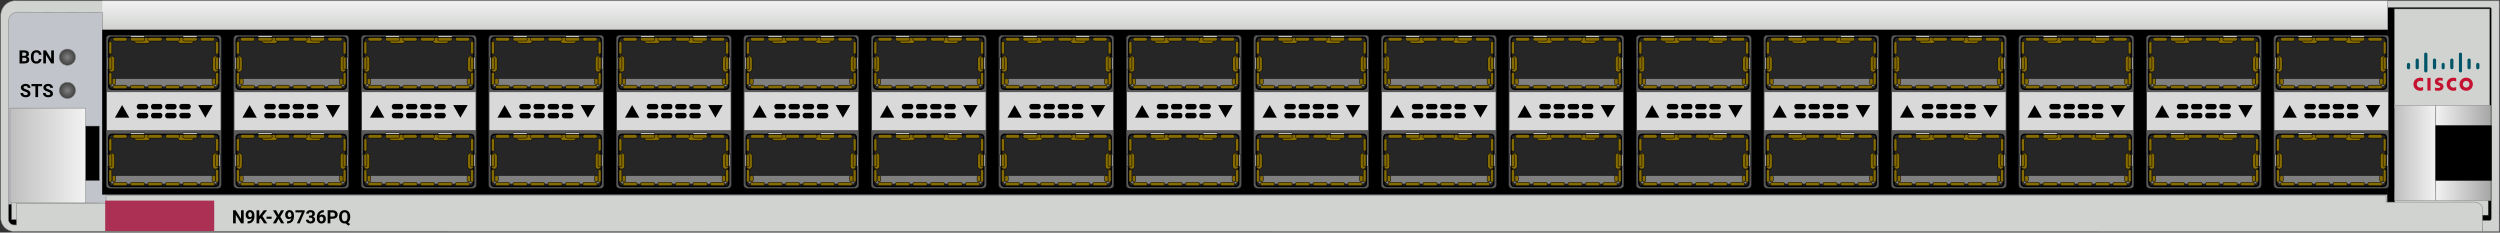 <svg xmlns="http://www.w3.org/2000/svg" xmlns:xlink="http://www.w3.org/1999/xlink" viewBox="0 0 1634 152" fill="#fff" fill-rule="evenodd" stroke="#000" stroke-linecap="round" stroke-linejoin="round"><rect x="0" y="0" width="1634" height="152" fill="#333333" stroke="none"/><style><![CDATA[.B{fill:#000}.C{stroke:none}.D{stroke-linejoin:miter}.E{stroke-width:.32}.F{stroke:#404040}.G{fill:#595959}.H{fill:#262626}.I{stroke-width:.96}.J{fill:#d9d9d9}.K{fill:silver}.L{fill:gray}.M{fill:#866b00}.N{stroke:gray}.O{fill:#d1d3d0}]]></style><use xlink:href="#R" x=".5" y=".5"/><defs><radialGradient id="A" r="100%" fx="50%" fy="50%" cx="50%" cy="50%"><stop offset="0%" stop-color="gray"/><stop offset="70.7%" stop-color="#262626"/></radialGradient><linearGradient id="B" x1="0%" y1="50%" x2="100%" y2="50%"><stop offset="0%" stop-color="#bfbfbf"/><stop offset="100%" stop-color="#f2f2f2"/></linearGradient><linearGradient id="C" x1="0%" y1="50%" x2="100%" y2="50%"><stop offset="0%" stop-color="#f2f2f2"/><stop offset="100%" stop-color="#a6a6a6"/></linearGradient><linearGradient id="D" x1="50%" y1="100%" x2="50%" y2="0%"><stop offset="0%" stop-color="#d1d3d0"/><stop offset="100%" stop-color="#f2f2f2"/></linearGradient><path id="E" d="M321.03 122.46h71.1c1.1 0 1.9-.86 1.9-1.92v-96c0-1.06-.8-1.92-1.9-1.92h-71.1c-1.1 0-2 .86-2 1.92v96c0 1.06.9 1.92 2 1.92z"/><path id="F" d="M320.63 25.807v30.095c0 1.06.9 1.92 1.9 1.92h68c1.1 0 1.9-.86 1.9-1.92V25.807c0-1.06-.8-1.92-1.9-1.92h-68c-1 0-1.9.86-1.9 1.92zm0 63.469v30.094c0 1.06.9 1.92 1.9 1.92h68c1.1 0 1.9-.86 1.9-1.92V89.276c0-1.06-.8-1.92-1.9-1.92h-68c-1 0-1.9.86-1.9 1.92z"/><path id="G" d="M319.43 59.7h74.25v24.84h-74.25z"/><path id="H" d="M368.13 76.83h4.7c.9-.198 1.5-1.16 1.4-2.15-.2-.723-.7-1.288-1.4-1.433h-4.7c-1 .198-1.6 1.16-1.4 2.15.1.723.7 1.288 1.4 1.433zm-9.3 0h4.7c1-.198 1.6-1.16 1.4-2.15-.1-.723-.7-1.288-1.4-1.433h-4.7c-.9.198-1.6 1.16-1.4 2.15.2.723.7 1.288 1.4 1.433zm-9.3 0h4.8c.9-.198 1.5-1.16 1.3-2.15-.1-.723-.6-1.288-1.3-1.433h-4.8c-.9.198-1.5 1.16-1.3 2.15.1.723.6 1.288 1.3 1.433zm-9.2 0h4.7c1-.198 1.6-1.16 1.4-2.15-.2-.723-.7-1.288-1.4-1.433h-4.7c-1 .198-1.6 1.16-1.4 2.15.1.723.7 1.288 1.4 1.433zm27.8-5.834h4.7c.9-.198 1.5-1.16 1.4-2.15-.2-.723-.7-1.288-1.4-1.433h-4.7c-1 .198-1.6 1.16-1.4 2.15.1.723.7 1.288 1.4 1.433zm-9.3 0h4.7c1-.198 1.6-1.16 1.4-2.15-.1-.723-.7-1.288-1.4-1.433h-4.7c-.9.198-1.6 1.16-1.4 2.15.2.723.7 1.288 1.4 1.433zm-9.3 0h4.8c.9-.198 1.5-1.16 1.3-2.15-.1-.723-.6-1.288-1.3-1.433h-4.8c-.9.198-1.5 1.16-1.3 2.15.1.723.6 1.288 1.3 1.433zm-9.2 0h4.7c1-.198 1.6-1.16 1.4-2.15-.2-.723-.7-1.288-1.4-1.433h-4.7c-1 .198-1.6 1.16-1.4 2.15.1.723.7 1.288 1.4 1.433zm38.7-2.83h9.5l-4.8 8.25-4.7-8.25zm-54.4 8.25h9.4l-4.7-8.25-4.7 8.25z"/><path id="I" d="M393.13 44.997c.3 0 .5-.2.5-.47V37.18c0-.26-.2-.47-.5-.47s-.5.2-.5.47v7.347c0 .26.2.47.5.47zm-73.1 0c.2 0 .4-.2.4-.47V37.18c0-.26-.2-.47-.4-.47-.3 0-.5.2-.5.47v7.347c0 .26.2.47.5.47zm49-21.675c0 .31.3.563.6.563h8.2c.3 0 .6-.252.6-.563s-.3-.562-.6-.562h-8.2c-.3 0-.6.25-.6.562zm-34.3 0c0 .31.2.563.6.563h8.2c.3 0 .6-.252.6-.563s-.3-.562-.6-.562h-8.2c-.4 0-.6.25-.6.562zm-14.7 85.148c.2 0 .4-.2.4-.47v-7.35c0-.26-.2-.47-.4-.47-.3 0-.5.2-.5.47V108c0 .26.2.47.5.47zm73.1 0c.3 0 .5-.2.5-.47v-7.35c0-.26-.2-.47-.5-.47s-.5.2-.5.47V108c0 .26.2.47.5.47zm-24.1-21.68c0 .31.3.562.6.562h8.2c.3 0 .6-.25.6-.562s-.3-.563-.6-.563h-8.2c-.3 0-.6.252-.6.563zm-34.3 0c0 .31.2.562.6.562h8.2c.3 0 .6-.25.6-.562s-.3-.563-.6-.563h-8.2c-.4 0-.6.252-.6.563z"/><path id="J" d="M321.43 52.617v1.785c0 1.06.8 1.92 1.9 1.92h66.7c1 0 1.9-.86 1.9-1.92v-1.785c0-1.06-.9-1.92-1.9-1.92h-66.7c-1.1 0-1.9.86-1.9 1.92zm0 63.473v1.78c0 1.06.8 1.92 1.9 1.92h66.7c1 0 1.9-.86 1.9-1.92v-1.78c0-1.06-.9-1.92-1.9-1.92h-66.7c-1.1 0-1.9.86-1.9 1.92z"/><path id="K" d="M322.53 46.572c1 0 1.9-.84 1.9-1.875v-6.75c0-1.035-.9-1.875-1.9-1.875s-1.9.84-1.9 1.875v6.75c0 1.036.9 1.875 1.9 1.875zm1.5 8.25c.6 0 1.1-.504 1.1-1.125v-1.875c0-.62-.5-1.125-1.1-1.125s-1.1.504-1.1 1.125v1.875c0 .62.5 1.125 1.1 1.125zm65.3 0c.6 0 1.1-.504 1.1-1.125v-1.875c0-.62-.5-1.125-1.1-1.125-.7 0-1.2.504-1.2 1.125v1.875c0 .62.5 1.125 1.2 1.125zm1.1-8.25c1 0 1.9-.84 1.9-1.875v-6.75c0-1.035-.9-1.875-1.9-1.875-1.1 0-1.9.84-1.9 1.875v6.75c0 1.036.8 1.875 1.9 1.875zm-24.8-20.625c0 1.036.9 1.875 1.9 1.875h6.8c1 0 1.8-.84 1.8-1.875s-.8-1.875-1.8-1.875h-6.8c-1 0-1.9.84-1.9 1.875zm-28.5 0c0 1.036.9 1.875 1.9 1.875h6.8c1 0 1.8-.84 1.8-1.875s-.8-1.875-1.8-1.875h-6.8c-1 0-1.9.84-1.9 1.875zm-14.6 84.093c1 0 1.9-.84 1.9-1.87v-6.75c0-1.04-.9-1.88-1.9-1.88s-1.9.84-1.9 1.88v6.75c0 1.03.9 1.87 1.9 1.87zm1.5 8.25c.6 0 1.1-.5 1.1-1.12v-1.88c0-.62-.5-1.12-1.1-1.12s-1.1.5-1.1 1.12v1.88c0 .62.5 1.12 1.1 1.12zm65.3 0c.6 0 1.1-.5 1.1-1.12v-1.88c0-.62-.5-1.12-1.1-1.12-.7 0-1.2.5-1.2 1.12v1.88c0 .62.5 1.12 1.2 1.12zm1.1-8.25c1 0 1.9-.84 1.9-1.87v-6.75c0-1.04-.9-1.88-1.9-1.88-1.1 0-1.9.84-1.9 1.88v6.75c0 1.03.8 1.87 1.9 1.87zm-24.8-20.624c0 1.035.9 1.875 1.9 1.875h6.8c1 0 1.8-.84 1.8-1.875s-.8-1.875-1.8-1.875h-6.8c-1 0-1.9.84-1.9 1.875zm-28.5 0c0 1.035.9 1.875 1.9 1.875h6.8c1 0 1.8-.84 1.8-1.875s-.8-1.875-1.8-1.875h-6.8c-1 0-1.9.84-1.9 1.875z"/><path id="L" d="M321.73 55.104c.5 0 .9-.42.9-.937v-6.4c0-.518-.4-.937-.9-.937s-1 .42-1 .937v6.4c0 .518.5.937 1 .937zm0-10.107c.5 0 .9-.42.9-.938V37.64c0-.518-.4-.938-.9-.938s-1 .42-1 .938v6.41c0 .518.5.938 1 .938zm0-10.107c.5 0 .9-.42.9-.937v-6.4c0-.518-.4-.938-.9-.938s-1 .42-1 .938v6.4c0 .518.5.937 1 .937zm69.6 20.214c.5 0 1-.42 1-.937v-6.4c0-.518-.5-.937-1-.937s-.9.42-.9.937v6.4c0 .518.4.937.9.937zm0-10.107c.5 0 1-.42 1-.938V37.64c0-.518-.5-.938-1-.938s-.9.42-.9.938v6.41c0 .518.4.938.9.938zm0-10.107c.5 0 1-.42 1-.937v-6.4c0-.518-.5-.938-1-.938s-.9.42-.9.938v6.4c0 .518.4.937.9.937zm-68-9.693c0 .62.5 1.125 1.1 1.125h7.1c.6 0 1.1-.504 1.1-1.125s-.5-1.125-1.1-1.125h-7.1c-.6 0-1.1.504-1.1 1.125zm11.4 0c0 .62.5 1.125 1.1 1.125h7.1c.7 0 1.2-.504 1.2-1.125s-.5-1.125-1.2-1.125h-7.1c-.6 0-1.1.504-1.1 1.125zm11.4 0c0 .62.5 1.125 1.2 1.125h7.1c.6 0 1.1-.504 1.1-1.125s-.5-1.125-1.1-1.125h-7.1c-.7 0-1.2.504-1.2 1.125zm11.5 0c0 .62.5 1.125 1.1 1.125h7.1c.6 0 1.1-.504 1.1-1.125s-.5-1.125-1.1-1.125h-7.1c-.6 0-1.1.504-1.1 1.125zm11.4 0c0 .62.5 1.125 1.1 1.125h7.2c.6 0 1.1-.504 1.1-1.125s-.5-1.125-1.1-1.125h-7.2c-.6 0-1.1.504-1.1 1.125zm11.4 0c0 .62.5 1.125 1.2 1.125h7.1c.6 0 1.1-.504 1.1-1.125s-.5-1.125-1.1-1.125h-7.1c-.7 0-1.2.504-1.2 1.125zm-57.1 31.125c0 .62.5 1.125 1.1 1.125h7.1c.6 0 1.1-.504 1.1-1.125s-.5-1.125-1.1-1.125h-7.1c-.6 0-1.1.504-1.1 1.125zm11.4 0c0 .62.5 1.125 1.1 1.125h7.1c.7 0 1.2-.504 1.2-1.125s-.5-1.125-1.2-1.125h-7.1c-.6 0-1.1.504-1.1 1.125zm11.4 0c0 .62.5 1.125 1.2 1.125h7.1c.6 0 1.1-.504 1.1-1.125s-.5-1.125-1.1-1.125h-7.1c-.7 0-1.2.504-1.2 1.125zm11.5 0c0 .62.5 1.125 1.1 1.125h7.1c.6 0 1.1-.504 1.1-1.125s-.5-1.125-1.1-1.125h-7.1c-.6 0-1.1.504-1.1 1.125zm11.4 0c0 .62.5 1.125 1.1 1.125h7.2c.6 0 1.1-.504 1.1-1.125s-.5-1.125-1.1-1.125h-7.2c-.6 0-1.1.504-1.1 1.125zm11.4 0c0 .62.5 1.125 1.2 1.125h7.1c.6 0 1.1-.504 1.1-1.125s-.5-1.125-1.1-1.125h-7.1c-.7 0-1.2.504-1.2 1.125zm-58.7 62.248c.5 0 .9-.42.9-.93v-6.4c0-.52-.4-.94-.9-.94s-1 .42-1 .94v6.4c0 .5.5.93 1 .93zm0-10.1c.5 0 .9-.42.9-.94v-6.4c0-.52-.4-.94-.9-.94s-1 .42-1 .94v6.4c0 .52.5.94 1 .94zm0-10.11c.5 0 .9-.422.9-.94v-6.4c0-.518-.4-.938-.9-.938s-1 .42-1 .938v6.4c0 .517.5.94 1 .94zm69.6 20.21c.5 0 1-.42 1-.93v-6.4c0-.52-.5-.94-1-.94s-.9.42-.9.94v6.4c0 .5.4.93.9.93zm0-10.1c.5 0 1-.42 1-.94v-6.4c0-.52-.5-.94-1-.94s-.9.42-.9.94v6.4c0 .52.4.94.9.94zm0-10.11c.5 0 1-.422 1-.94v-6.4c0-.518-.5-.938-1-.938s-.9.42-.9.938v6.4c0 .517.4.94.9.94zm-68-9.694c0 .62.5 1.125 1.1 1.125h7.1c.6 0 1.1-.504 1.1-1.125s-.5-1.125-1.1-1.125h-7.1c-.6 0-1.1.504-1.1 1.125zm11.4 0c0 .62.5 1.125 1.1 1.125h7.1c.7 0 1.2-.504 1.2-1.125s-.5-1.125-1.2-1.125h-7.1c-.6 0-1.1.504-1.1 1.125zm11.4 0c0 .62.5 1.125 1.2 1.125h7.1c.6 0 1.1-.504 1.1-1.125s-.5-1.125-1.1-1.125h-7.1c-.7 0-1.2.504-1.2 1.125zm11.5 0c0 .62.5 1.125 1.1 1.125h7.1c.6 0 1.1-.504 1.1-1.125s-.5-1.125-1.1-1.125h-7.1c-.6 0-1.1.504-1.1 1.125zm11.4 0c0 .62.5 1.125 1.1 1.125h7.2c.6 0 1.1-.504 1.1-1.125s-.5-1.125-1.1-1.125h-7.2c-.6 0-1.1.504-1.1 1.125zm11.4 0c0 .62.5 1.125 1.2 1.125h7.1c.6 0 1.1-.504 1.1-1.125s-.5-1.125-1.1-1.125h-7.1c-.7 0-1.2.504-1.2 1.125zm-57.1 31.124c0 .62.5 1.13 1.1 1.13h7.1c.6 0 1.1-.5 1.1-1.13s-.5-1.12-1.1-1.12h-7.1c-.6 0-1.1.5-1.1 1.12zm11.4 0c0 .62.5 1.13 1.1 1.13h7.1c.7 0 1.2-.5 1.2-1.13s-.5-1.12-1.2-1.12h-7.1c-.6 0-1.1.5-1.1 1.12zm11.4 0c0 .62.5 1.13 1.2 1.13h7.1c.6 0 1.1-.5 1.1-1.13s-.5-1.12-1.1-1.12h-7.1c-.7 0-1.2.5-1.2 1.12zm11.5 0c0 .62.5 1.13 1.1 1.13h7.1c.6 0 1.1-.5 1.1-1.13s-.5-1.12-1.1-1.12h-7.1c-.6 0-1.1.5-1.1 1.12zm11.4 0c0 .62.5 1.13 1.1 1.13h7.2c.6 0 1.1-.5 1.1-1.13s-.5-1.12-1.1-1.12h-7.2c-.6 0-1.1.5-1.1 1.12zm11.4 0c0 .62.5 1.13 1.2 1.13h7.1c.6 0 1.1-.5 1.1-1.13s-.5-1.12-1.1-1.12h-7.1c-.7 0-1.2.5-1.2 1.12z"/><path id="M" d="M1580.45 38.774c0-.567-.5-1.027-1.1-1.027-.5 0-1 .46-1 1.027v4.993c0 .57.5 1.03 1 1.03.6 0 1.1-.46 1.1-1.03v-4.993z"/><path id="N" d="M1603.05 38.774c0-.567-.5-1.027-1-1.027-.6 0-1.1.46-1.1 1.027v4.993c0 .57.5 1.03 1.1 1.03.5 0 1-.46 1-1.03v-4.993z"/><path id="O" d="M158.773 136.928v8.531h-1.758l-3.422-5.613v5.613h-1.758v-8.531h1.758l3.428 5.625v-5.625h1.752z"/><path id="P" d="M164.087 142.049q-.662.65-1.547.65-1.131 0-1.811-.776-.68-.776-.68-2.095 0-.838.366-1.538.366-.7 1.022-1.09.656-.39 1.477-.39.844 0 1.5.422.656.422 1.02 1.213.363.791.369 1.811v.627q0 2.133-1.061 3.352-1.061 1.219-3.006 1.301l-.416.006v-1.412l.375-.006q2.209-.1 2.391-2.074zm-1.131-.645q.41 0 .706-.211.296-.211.448-.51v-.697q0-.861-.328-1.336-.328-.475-.879-.475-.51 0-.838.466-.328.466-.328 1.169 0 .697.319 1.146.319.448.899.448z"/><path id="Q" d="M17.643 60.721q0-.498-.352-.765-.352-.267-1.266-.562-.914-.296-1.447-.583-1.453-.785-1.453-2.115 0-.691.39-1.233.39-.542 1.119-.847.729-.305 1.638-.305.914 0 1.629.331.715.331 1.11.935.396.604.396 1.371h-1.758q0-.586-.369-.911-.369-.325-1.037-.325-.645 0-1.002.272-.357.272-.357.718 0 .416.419.697.419.281 1.233.527 1.5.451 2.186 1.119.686.668.686 1.664 0 1.107-.838 1.737-.838.63-2.256.63-.984 0-1.793-.36-.809-.36-1.233-.987-.425-.627-.425-1.453h1.764q0 1.412 1.688 1.412.627 0 .979-.255.352-.255.352-.712z"/></defs><symbol id="R" overflow="visible"><g class="E"><path d="M12.97 149.91h1607.98c6.623-.011 11.989-5.377 12-12V12.023c0-6.627-5.4-12-12-12h0H12.97c-6.627 0-12 5.373-12 12h0V137.91c0 6.627 5.373 12 12 12z" fill="#c1c5cb" class="D"/><path d="M16.135 146.37H4.51v-13.13h11.625v13.12z" class="B"/><path d="M68.635 143h-61.5v-11.63l61.335.93.165 10.7z" class="D N O"/><g class="B"><path d="M1560.05 132.87h69v-129h-69v129z"/><path d="M1617.05 143.74h11.6v-13.13h-11.6v13.13z"/></g><g class="O"><path d="M1564.55 140.37h61.5v-16.5h-61.5v16.5z"/><path d="M1564.55 69.87h62.2V5.37h-62.2v64.5z" stroke="#8c8c8c"/></g><g class="N"><g fill="url(#A)"><path d="M48.863 36.87c0-2.928-2.374-5.302-5.302-5.302a5.3 5.3 0 1 0 0 10.602c2.926 0 5.302-2.373 5.302-5.3z"/><path d="M48.863 58.57a5.3 5.3 0 1 0-10.602 0c0 2.927 2.374 5.302 5.3 5.302s5.302-2.374 5.302-5.302z"/></g><path d="M1626.75 143.74h-5.2l.5 7.12h10.9V.023h-72.9v4.223h66.3c.9 0 1.5.504 1.5 1.125h0v136.5c.1.96-.4 1.8-1.1 1.88z" class="D O"/><path d="M1564.55 130.62h27V68.37h-27v62.25z" fill="url(#B)"/><path d="M1591.55 130.67h36V68.418h-36v62.252z" fill="url(#C)"/></g><path d="M1591.55 117.36h36.3V81.63h-36.3v35.73z" class="B"/><path d="M68.8 132.3l-58.5.03v14.25H8.8a3.75 3.75 0 0 1-3.75-3.75h0V13.456a6 6 0 0 1 6-6h0l55.335.165v11.25H1560.05V.023H9.75a6.86 6.86 0 0 0-1.125 0A9.64 9.64 0 0 0 0 9.331h0v133.06a8.83 8.83 0 0 0 8.095 8.35c.481.04.964.04 1.445 0l1612.5.13v-14.8c0-2.48-2.4-4.5-5.3-4.5l-57.7.03v-4.15H68.8v4.84z" class="D N O"/><path d="M66.385 126.5H1560.05V18.87H66.385V126.5z" class="B"/><g class="N"><path d="M55.51 70.183H6.01v61.937h49.5V70.183z" fill="url(#B)"/><path d="M55.51 117.6h9V81.87h-9v35.73z" class="B"/><path d="M66.385.023H1560.05V18.87H66.385V7.62" fill="url(#D)"/></g></g><path d="M68.25 130.62h71.25v19.875H68.25z" fill="#ac2f54" class="C"/><use xlink:href="#E" class="D E F G"/><use xlink:href="#F" class="H I"/><g class="C"><use xlink:href="#G" class="J"/><use xlink:href="#H" class="B"/></g><g class="E"><use xlink:href="#I" class="K"/><use xlink:href="#J" class="L"/><g class="M"><use xlink:href="#K"/><use xlink:href="#L"/></g><use xlink:href="#E" x="83.34" class="D F G"/></g><use xlink:href="#F" x="83.34" class="H I"/><g class="C"><use xlink:href="#G" x="83.34" class="J"/><use xlink:href="#H" x="83.34" class="B"/></g><g class="E"><use xlink:href="#I" x="83.34" class="K"/><use xlink:href="#J" x="83.34" class="L"/><g class="M"><use xlink:href="#K" x="83.34"/><use xlink:href="#L" x="83.34"/></g><use xlink:href="#E" x="166.68" class="D F G"/></g><use xlink:href="#F" x="166.68" class="H I"/><g class="C"><use xlink:href="#G" x="166.68" class="J"/><use xlink:href="#H" x="166.68" class="B"/></g><g class="E"><use xlink:href="#I" x="166.68" class="K"/><use xlink:href="#J" x="166.68" class="L"/><g class="M"><use xlink:href="#K" x="166.68"/><use xlink:href="#L" x="166.68"/></g><use xlink:href="#E" x="-250.02" class="D F G"/></g><use xlink:href="#F" x="-250.02" class="H I"/><g class="C"><path d="M69.41 59.7h74.25v24.84H69.41z" class="J"/><use xlink:href="#H" x="-250.02" class="B"/></g><g class="E"><use xlink:href="#I" x="-250.02" class="K"/><use xlink:href="#J" x="-250.02" class="L"/><g class="M"><use xlink:href="#K" x="-250.02"/><use xlink:href="#L" x="-250.02"/></g><use xlink:href="#E" x="-166.68" class="D F G"/></g><use xlink:href="#F" x="-166.68" class="H I"/><g class="C"><path d="M152.75 59.7H227v24.84h-74.25z" class="J"/><use xlink:href="#H" x="-166.68" class="B"/></g><g class="E"><use xlink:href="#I" x="-166.68" class="K"/><use xlink:href="#J" x="-166.68" class="L"/><g class="M"><use xlink:href="#K" x="-166.68"/><use xlink:href="#L" x="-166.68"/></g><use xlink:href="#E" x="-83.34" class="D F G"/></g><use xlink:href="#F" x="-83.34" class="H I"/><g class="C"><use xlink:href="#G" x="-83.34" class="J"/><use xlink:href="#H" x="-83.34" class="B"/></g><g class="E"><use xlink:href="#I" x="-83.34" class="K"/><use xlink:href="#J" x="-83.34" class="L"/><g class="M"><use xlink:href="#K" x="-83.34"/><use xlink:href="#L" x="-83.34"/></g><use xlink:href="#E" x="250" class="D F G"/></g><use xlink:href="#F" x="250" class="H I"/><g class="C"><use xlink:href="#G" x="250" class="J"/><use xlink:href="#H" x="250" class="B"/></g><g class="E"><use xlink:href="#I" x="250" class="K"/><use xlink:href="#J" x="250" class="L"/><g class="M"><use xlink:href="#K" x="250"/><use xlink:href="#L" x="250"/></g><use xlink:href="#E" x="333.34" class="D F G"/></g><use xlink:href="#F" x="333.34" class="H I"/><g class="C"><use xlink:href="#G" x="333.34" class="J"/><use xlink:href="#H" x="333.34" class="B"/></g><g class="E"><use xlink:href="#I" x="333.34" class="K"/><use xlink:href="#J" x="333.34" class="L"/><g class="M"><use xlink:href="#K" x="333.34"/><use xlink:href="#L" x="333.34"/></g><use xlink:href="#E" x="416.68" class="D F G"/></g><use xlink:href="#F" x="416.68" class="H I"/><g class="C"><use xlink:href="#G" x="416.68" class="J"/><use xlink:href="#H" x="416.68" class="B"/></g><g class="E"><use xlink:href="#I" x="416.68" class="K"/><use xlink:href="#J" x="416.68" class="L"/><g class="M"><use xlink:href="#K" x="416.68"/><use xlink:href="#L" x="416.68"/></g><use xlink:href="#E" x="500.02" class="D F G"/></g><use xlink:href="#F" x="500.02" class="H I"/><g class="C"><use xlink:href="#G" x="500.02" class="J"/><use xlink:href="#H" x="500.02" class="B"/></g><g class="E"><use xlink:href="#I" x="500.02" class="K"/><use xlink:href="#J" x="500.02" class="L"/><g class="M"><use xlink:href="#K" x="500.02"/><use xlink:href="#L" x="500.02"/></g><use xlink:href="#E" x="583.36" class="D F G"/></g><use xlink:href="#F" x="583.36" class="H I"/><g class="C"><use xlink:href="#G" x="583.36" class="J"/><use xlink:href="#H" x="583.36" class="B"/></g><g class="E"><use xlink:href="#I" x="583.36" class="K"/><use xlink:href="#J" x="583.36" class="L"/><g class="M"><use xlink:href="#K" x="583.36"/><use xlink:href="#L" x="583.36"/></g><use xlink:href="#E" x="666.7" class="D F G"/></g><use xlink:href="#F" x="666.7" class="H I"/><g class="C"><use xlink:href="#G" x="666.7" class="J"/><use xlink:href="#H" x="666.7" class="B"/></g><g class="E"><use xlink:href="#I" x="666.7" class="K"/><use xlink:href="#J" x="666.7" class="L"/><g class="M"><use xlink:href="#K" x="666.7"/><use xlink:href="#L" x="666.7"/></g><use xlink:href="#E" x="750.02" class="D F G"/></g><use xlink:href="#F" x="750.02" class="H I"/><g class="C"><use xlink:href="#G" x="750.02" class="J"/><use xlink:href="#H" x="750.02" class="B"/></g><g class="E"><use xlink:href="#I" x="750.02" class="K"/><use xlink:href="#J" x="750.02" class="L"/><g class="M"><use xlink:href="#K" x="750.02"/><use xlink:href="#L" x="750.02"/></g><use xlink:href="#E" x="833.36" class="D F G"/></g><use xlink:href="#F" x="833.36" class="H I"/><g class="C"><use xlink:href="#G" x="833.36" class="J"/><use xlink:href="#H" x="833.36" class="B"/></g><g class="E"><use xlink:href="#I" x="833.36" class="K"/><use xlink:href="#J" x="833.36" class="L"/><g class="M"><use xlink:href="#K" x="833.36"/><use xlink:href="#L" x="833.36"/></g><use xlink:href="#E" x="916.7" class="D F G"/></g><use xlink:href="#F" x="916.7" class="H I"/><g class="C"><use xlink:href="#G" x="916.7" class="J"/><use xlink:href="#H" x="916.7" class="B"/></g><g class="E"><use xlink:href="#I" x="916.7" class="K"/><use xlink:href="#J" x="916.7" class="L"/><g class="M"><use xlink:href="#K" x="916.7"/><use xlink:href="#L" x="916.7"/></g><use xlink:href="#E" x="1000.02" class="D F G"/></g><use xlink:href="#F" x="1000.02" class="H I"/><g class="C"><use xlink:href="#G" x="1000.02" class="J"/><use xlink:href="#H" x="1000.02" class="B"/></g><g class="E"><use xlink:href="#I" x="1000.02" class="K"/><use xlink:href="#J" x="1000.02" class="L"/><g class="M"><use xlink:href="#K" x="1000.02"/><use xlink:href="#L" x="1000.02"/></g><use xlink:href="#E" x="1083.36" class="D F G"/></g><use xlink:href="#F" x="1083.36" class="H I"/><g class="C"><use xlink:href="#G" x="1083.36" class="J"/><use xlink:href="#H" x="1083.36" class="B"/></g><g class="E"><use xlink:href="#I" x="1083.36" class="K"/><use xlink:href="#J" x="1083.36" class="L"/><g class="M"><use xlink:href="#K" x="1083.36"/><use xlink:href="#L" x="1083.36"/></g><use xlink:href="#E" x="1166.7" class="D F G"/></g><use xlink:href="#F" x="1166.7" class="H I"/><g class="C"><use xlink:href="#G" x="1166.7" class="J"/><use xlink:href="#H" x="1166.7" class="B"/></g><g class="E"><use xlink:href="#I" x="1166.7" class="K"/><use xlink:href="#J" x="1166.7" class="L"/><g class="M"><use xlink:href="#K" x="1166.7"/><use xlink:href="#L" x="1166.7"/></g></g><g class="C"><path d="M1586.05 50.446h2.075v8.224h-2.075zm18.8 2.357c-.1-.044-.7-.44-1.7-.44-1.4 0-2.3.933-2.3 2.193 0 1.223.9 2.196 2.3 2.196 1 0 1.6-.387 1.7-.437v2.208c-.2.073-.9.293-1.9.293-2.3 0-4.3-1.61-4.3-4.26 0-2.456 1.8-4.257 4.3-4.257 1 0 1.7.237 1.9.295v2.208zm-21.6 0c-.1-.044-.8-.44-1.8-.44-1.3 0-2.3.933-2.3 2.193 0 1.223.9 2.196 2.3 2.196 1 0 1.7-.387 1.8-.437v2.208c-.3.073-1 .293-1.9.293-2.4 0-4.4-1.61-4.4-4.26 0-2.456 1.8-4.257 4.4-4.257.9 0 1.7.237 1.9.295v2.208zm32.5 1.754c0 2.353-1.8 4.26-4.3 4.26-2.6 0-4.4-1.907-4.4-4.26s1.8-4.257 4.4-4.257c2.5 0 4.3 1.908 4.3 4.257zm-4.3-2.163c-1.3 0-2.2.97-2.2 2.163s.9 2.165 2.2 2.165c1.2 0 2.1-.968 2.1-2.165s-.9-2.163-2.1-2.163zm-15.4-.079c-.1-.01-.9-.25-1.7-.25s-1.2.28-1.2.674c0 .5.6.676.9.784l.6.182c1.3.428 1.9 1.35 1.9 2.353 0 2.066-1.8 2.76-3.4 2.76a11.72 11.72 0 0 1-2.2-.225V56.7c.2.046 1 .306 2 .306s1.5-.302 1.5-.768c0-.416-.4-.657-1-.82-.1-.042-.3-.1-.4-.143-1.2-.365-2.1-1.045-2.1-2.406 0-1.538 1.1-2.57 3-2.57 1 0 2 .245 2.1.262v1.755z" fill="#c41230"/><g fill="#005568"><path d="M1574.75 41.608c0-.567-.5-1.027-1-1.027-.6 0-1.1.46-1.1 1.027v2.16c0 .57.5 1.03 1.1 1.03.5 0 1-.46 1-1.03v-2.16z"/><use xlink:href="#M"/><path d="M1586.05 34.897a1.05 1.05 0 0 0-1-1.026c-.6 0-1.1.46-1.1 1.026v10.92c0 .57.5 1.03 1.1 1.03.5 0 1-.46 1-1.03v-10.92z"/><use xlink:href="#M" x="11.3"/><path d="M1597.35 41.608c0-.567-.4-1.027-1-1.027s-1 .46-1 1.027v2.16c0 .57.4 1.03 1 1.03s1-.46 1-1.03v-2.16z"/><use xlink:href="#N"/><path d="M1608.65 34.897c0-.567-.4-1.026-1-1.026a1.05 1.05 0 0 0-1 1.026v10.92c0 .57.5 1.03 1 1.03.6 0 1-.46 1-1.03v-10.92z"/><use xlink:href="#N" x="11.3"/><path d="M1620.05 41.608c0-.567-.5-1.027-1.1-1.027-.5 0-1 .46-1 1.027v2.16c0 .57.5 1.03 1 1.03.6 0 1.1-.46 1.1-1.03v-2.16z"/></g><g class="B"><use xlink:href="#O"/><use xlink:href="#P"/><path d="M172.055 145.459l-2.191-3.422-.914.984v2.438h-1.758v-8.531h1.758v3.867l.773-1.061 2.174-2.807h2.162l-3.029 3.791 3.117 4.74h-2.092zm4.975-4.335v1.365h-3.299v-1.365h3.299zm2.924-4.196l1.6 2.941 1.6-2.941h2.021l-2.484 4.23 2.549 4.301h-2.045l-1.641-2.988-1.641 2.988h-2.045l2.549-4.301-2.484-4.23h2.021z"/><use xlink:href="#P" x="25.816"/><path d="M198.628 136.928v.949l-3.299 7.582h-1.787l3.305-7.16h-4.242v-1.371h6.023zm2.807 4.84v-1.324h.902q.645 0 .955-.322.311-.322.311-.855 0-.516-.308-.803-.308-.287-.847-.287-.486 0-.814.267-.328.267-.328.694h-1.693q0-.668.36-1.198.36-.53 1.008-.829.647-.299 1.427-.299 1.354 0 2.121.647.768.647.768 1.784 0 .586-.357 1.078-.357.492-.937.756.721.258 1.075.773.354.516.354 1.219 0 1.137-.829 1.822-.829.686-2.194.686-1.277 0-2.089-.674-.812-.674-.812-1.781h1.693q0 .48.36.785.36.305.888.305.604 0 .946-.319.343-.319.343-.847 0-1.277-1.406-1.277h-.896zm9.475-4.928h.281v1.395h-.164q-1.148.018-1.849.598-.7.58-.841 1.611.68-.691 1.717-.691 1.113 0 1.77.797.656.797.656 2.098 0 .832-.36 1.506-.36.674-1.02 1.049-.659.375-1.491.375-1.348 0-2.177-.937-.829-.937-.829-2.502v-.609q0-1.389.524-2.452.524-1.063 1.506-1.646.981-.583 2.276-.589zm-1.371 4.271q-.41 0-.744.214-.334.214-.492.565v.516q0 .85.334 1.327.334.478.938.478.545 0 .882-.431.337-.431.337-1.116 0-.697-.34-1.125-.34-.428-.914-.428zm7.423 1.342h-1.541v3.006h-1.758v-8.531h3.328q.961 0 1.69.352.729.352 1.122.999.393.647.393 1.474 0 1.254-.858 1.978-.858.724-2.376.724zm-1.541-4.102v2.678h1.57q.697 0 1.063-.328.366-.328.366-.937 0-.627-.369-1.014-.369-.387-1.02-.398h-1.611zm12.979 2.655v.381q0 1.195-.387 2.077-.387.882-1.072 1.415l1.418 1.113-1.119.99-1.816-1.459q-.311.053-.645.053-1.061 0-1.893-.51-.832-.51-1.289-1.456-.457-.946-.463-2.177v-.422q0-1.26.454-2.218.454-.958 1.283-1.471.829-.513 1.896-.513 1.066 0 1.896.513.829.513 1.283 1.471.454.958.454 2.212zm-1.781.41V141q0-1.342-.48-2.039-.48-.697-1.371-.697-.885 0-1.365.688-.48.688-.486 2.019v.416q0 1.307.48 2.027.48.721 1.383.721.885 0 1.359-.694.475-.694.48-2.024zM15.587 40.959h-3.316v-8.531h2.988q1.553 0 2.355.595.803.595.803 1.743 0 .627-.322 1.104-.322.478-.896.7.656.164 1.034.662.378.498.378 1.219 0 1.23-.785 1.863-.785.633-2.238.645zm.053-3.715h-1.611v2.303h1.506q.621 0 .97-.296.349-.296.349-.817 0-1.172-1.213-1.189zm-1.611-3.393v2.15h1.301q1.33-.023 1.33-1.061 0-.58-.337-.835-.337-.255-1.063-.255h-1.23zm10.839 4.267h1.758q-.1 1.377-1.017 2.168-.917.791-2.417.791-1.641 0-2.581-1.104-.94-1.104-.94-3.032v-.521q0-1.23.434-2.168.434-.937 1.239-1.438.806-.501 1.872-.501 1.477 0 2.379.791.902.791 1.043 2.221H24.88q-.064-.826-.46-1.198-.396-.372-1.204-.372-.879 0-1.315.63-.437.63-.448 1.954v.645q0 1.383.419 2.021.419.639 1.321.639.814 0 1.216-.372.401-.372.46-1.151z"/><use xlink:href="#O" x="-124.054" y="-104.5"/><use xlink:href="#Q"/><path d="M27.018 54.428v1.424h-2.613v7.107h-1.758v-7.107h-2.578v-1.424h6.949z"/><use xlink:href="#Q" x="14.707"/></g></g></symbol></svg>
